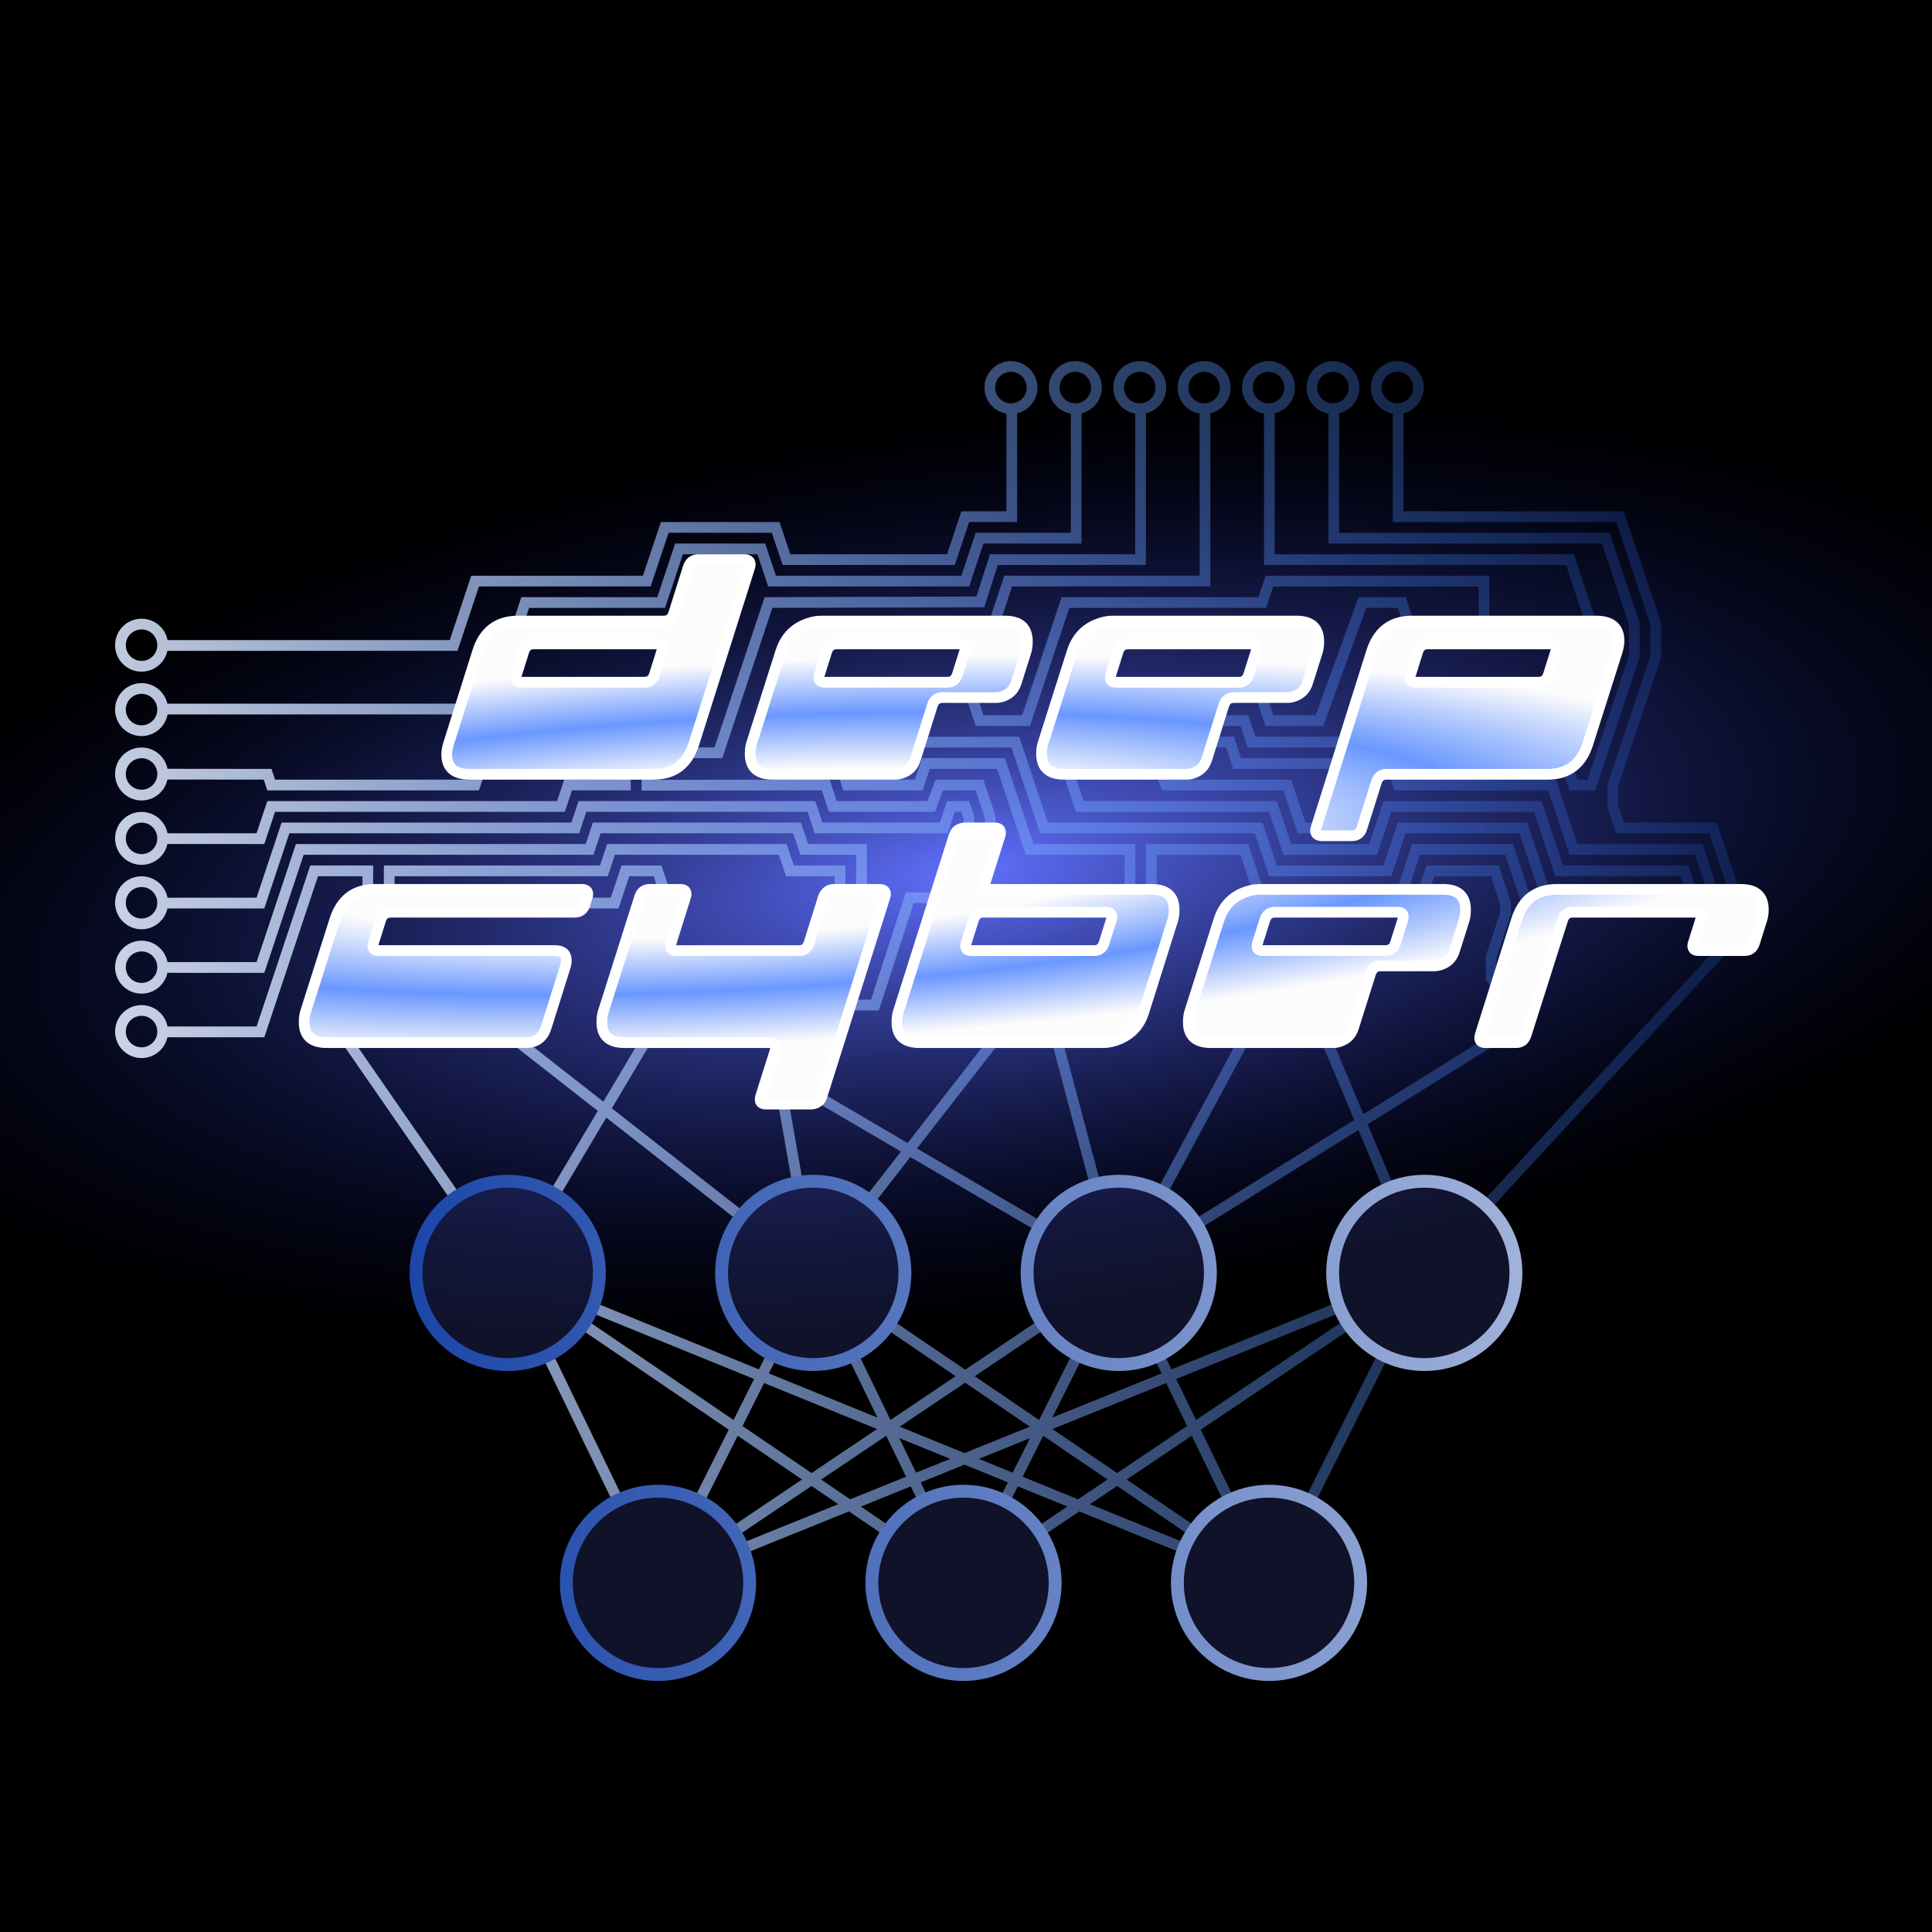 <?xml version="1.0" encoding="UTF-8" standalone="no"?>
<!-- Created with Inkscape (http://www.inkscape.org/) -->

<svg
   width="384"
   height="384"
   viewBox="0 0 360 360"
   id="svg7929"
   version="1.1"
   inkscape:version="1.3.2 (091e20e, 2023-11-25)"
   sodipodi:docname="deep-cyber-logo.svg"
   inkscape:export-filename="/home/kratenko/Projects/deepcyber/blue1024.png"
   inkscape:export-xdpi="412.02069"
   inkscape:export-ydpi="412.02069"
   xmlns:inkscape="http://www.inkscape.org/namespaces/inkscape"
   xmlns:sodipodi="http://sodipodi.sourceforge.net/DTD/sodipodi-0.dtd"
   xmlns:xlink="http://www.w3.org/1999/xlink"
   xmlns="http://www.w3.org/2000/svg"
   xmlns:svg="http://www.w3.org/2000/svg"
   xmlns:rdf="http://www.w3.org/1999/02/22-rdf-syntax-ns#"
   xmlns:cc="http://creativecommons.org/ns#"
   xmlns:dc="http://purl.org/dc/elements/1.1/">
  <defs
     id="defs7931">
    <linearGradient
       id="linearGradient1"
       inkscape:collect="always">
      <stop
         style="stop-color:#bfd4ff;stop-opacity:1;"
         offset="0"
         id="stop1" />
      <stop
         style="stop-color:#5068ff;stop-opacity:0;"
         offset="1"
         id="stop2" />
    </linearGradient>
    <linearGradient
       id="linearGradient3919">
      <stop
         style="stop-color:#fcfcfc;stop-opacity:1;"
         offset="0"
         id="stop3921" />
      <stop
         id="stop3927"
         offset="0.3"
         style="stop-color:#fcfcfc;stop-opacity:1;" />
      <stop
         id="stop3925"
         offset="0.5"
         style="stop-color:#6a97ff;stop-opacity:1;" />
      <stop
         style="stop-color:#fcfcfc;stop-opacity:1;"
         offset="0.7"
         id="stop3929" />
      <stop
         style="stop-color:#fcfcfc;stop-opacity:1"
         offset="1"
         id="stop3923" />
    </linearGradient>
    <linearGradient
       id="Shine"
       inkscape:collect="always">
      <stop
         id="stop13474"
         offset="0"
         style="stop-color:#6171ff;stop-opacity:1;" />
      <stop
         id="stop13476"
         offset="1"
         style="stop-color:#00084a;stop-opacity:0" />
    </linearGradient>
    <linearGradient
       id="linearGradient13453"
       inkscape:collect="always">
      <stop
         id="stop13455"
         offset="0"
         style="stop-color:#00309e;stop-opacity:1" />
      <stop
         id="stop13457"
         offset="1"
         style="stop-color:#fcfcfc;stop-opacity:1" />
    </linearGradient>
    <linearGradient
       inkscape:collect="always"
       id="Neuron">
      <stop
         style="stop-color:#004dff;stop-opacity:1"
         offset="0"
         id="stop13439" />
      <stop
         style="stop-color:#fcfcfc;stop-opacity:1"
         offset="1"
         id="stop13441" />
    </linearGradient>
    <linearGradient
       id="lines"
       inkscape:collect="always">
      <stop
         style="stop-color:#fcfcfc;stop-opacity:1"
         offset="0"
         id="stop13216" />
      <stop
         style="stop-color:#0058ff;stop-opacity:0"
         offset="1"
         id="stop13214" />
    </linearGradient>
    <linearGradient
       id="Text">
      <stop
         id="stop12453"
         offset="0"
         style="stop-color:#002c90;stop-opacity:1" />
      <stop
         id="stop12455"
         offset="1"
         style="stop-color:#fcfcfc;stop-opacity:1" />
    </linearGradient>
    <linearGradient
       inkscape:collect="always"
       id="linearGradient5905">
      <stop
         style="stop-color:#000000;stop-opacity:1;"
         offset="0"
         id="stop5907" />
      <stop
         style="stop-color:#000000;stop-opacity:0;"
         offset="1"
         id="stop5909" />
    </linearGradient>
    <radialGradient
       inkscape:collect="always"
       xlink:href="#linearGradient5905"
       id="radialGradient6390"
       cx="343.506"
       cy="618.979"
       fx="343.506"
       fy="618.979"
       r="75.842"
       gradientTransform="matrix(1,0,0,0.728,0,168.101)"
       gradientUnits="userSpaceOnUse" />
    <radialGradient
       inkscape:collect="always"
       xlink:href="#linearGradient5905"
       id="radialGradient6406"
       cx="343.506"
       cy="618.979"
       fx="343.506"
       fy="618.979"
       r="75.842"
       gradientTransform="matrix(1,0,0,0.728,0,168.101)"
       gradientUnits="userSpaceOnUse" />
    <radialGradient
       inkscape:collect="always"
       xlink:href="#linearGradient5905"
       id="radialGradient6422"
       cx="343.506"
       cy="618.979"
       fx="343.506"
       fy="618.979"
       r="75.842"
       gradientTransform="matrix(1,0,0,0.728,0,168.101)"
       gradientUnits="userSpaceOnUse" />
    <radialGradient
       inkscape:collect="always"
       xlink:href="#linearGradient5905"
       id="radialGradient6438"
       cx="343.506"
       cy="618.979"
       fx="343.506"
       fy="618.979"
       r="75.842"
       gradientTransform="matrix(1,0,0,0.728,0,168.101)"
       gradientUnits="userSpaceOnUse" />
    <radialGradient
       inkscape:collect="always"
       xlink:href="#linearGradient5905"
       id="radialGradient6454"
       cx="343.506"
       cy="618.979"
       fx="343.506"
       fy="618.979"
       r="75.842"
       gradientTransform="matrix(1,0,0,0.728,0,168.101)"
       gradientUnits="userSpaceOnUse" />
    <radialGradient
       inkscape:collect="always"
       xlink:href="#linearGradient5905"
       id="radialGradient6470"
       cx="343.506"
       cy="618.979"
       fx="343.506"
       fy="618.979"
       r="75.842"
       gradientTransform="matrix(1,0,0,0.728,0,168.101)"
       gradientUnits="userSpaceOnUse" />
    <radialGradient
       inkscape:collect="always"
       xlink:href="#linearGradient5905"
       id="radialGradient6486"
       cx="343.506"
       cy="618.979"
       fx="343.506"
       fy="618.979"
       r="75.842"
       gradientTransform="matrix(1,0,0,0.728,0,168.101)"
       gradientUnits="userSpaceOnUse" />
    <radialGradient
       inkscape:collect="always"
       xlink:href="#linearGradient5905"
       id="radialGradient6502"
       cx="343.506"
       cy="618.979"
       fx="343.506"
       fy="618.979"
       r="75.842"
       gradientTransform="matrix(1,0,0,0.728,0,168.101)"
       gradientUnits="userSpaceOnUse" />
    <radialGradient
       inkscape:collect="always"
       xlink:href="#linearGradient5905"
       id="radialGradient6518"
       cx="343.506"
       cy="618.979"
       fx="343.506"
       fy="618.979"
       r="75.842"
       gradientTransform="matrix(1,0,0,0.728,0,168.101)"
       gradientUnits="userSpaceOnUse" />
    <radialGradient
       inkscape:collect="always"
       xlink:href="#linearGradient5905"
       id="radialGradient6534"
       cx="343.506"
       cy="618.979"
       fx="343.506"
       fy="618.979"
       r="75.842"
       gradientTransform="matrix(1,0,0,0.728,0,168.101)"
       gradientUnits="userSpaceOnUse" />
    <radialGradient
       inkscape:collect="always"
       xlink:href="#linearGradient5905"
       id="radialGradient6550"
       cx="343.506"
       cy="618.979"
       fx="343.506"
       fy="618.979"
       r="75.842"
       gradientTransform="matrix(1,0,0,0.728,0,168.101)"
       gradientUnits="userSpaceOnUse" />
    <radialGradient
       inkscape:collect="always"
       xlink:href="#linearGradient5905"
       id="radialGradient6566"
       cx="343.506"
       cy="618.979"
       fx="343.506"
       fy="618.979"
       r="75.842"
       gradientTransform="matrix(1,0,0,0.728,0,168.101)"
       gradientUnits="userSpaceOnUse" />
    <radialGradient
       inkscape:collect="always"
       xlink:href="#linearGradient5905"
       id="radialGradient6582"
       cx="343.506"
       cy="618.979"
       fx="343.506"
       fy="618.979"
       r="75.842"
       gradientTransform="matrix(1,0,0,0.728,0,168.101)"
       gradientUnits="userSpaceOnUse" />
    <radialGradient
       inkscape:collect="always"
       xlink:href="#linearGradient5905"
       id="radialGradient6598"
       cx="343.506"
       cy="618.979"
       fx="343.506"
       fy="618.979"
       r="75.842"
       gradientTransform="matrix(1,0,0,0.728,0,168.101)"
       gradientUnits="userSpaceOnUse" />
    <radialGradient
       inkscape:collect="always"
       xlink:href="#linearGradient5905"
       id="radialGradient6614"
       cx="343.506"
       cy="618.979"
       fx="343.506"
       fy="618.979"
       r="75.842"
       gradientTransform="matrix(1,0,0,0.728,0,168.101)"
       gradientUnits="userSpaceOnUse" />
    <radialGradient
       inkscape:collect="always"
       xlink:href="#linearGradient5905"
       id="radialGradient6630"
       cx="343.506"
       cy="618.979"
       fx="343.506"
       fy="618.979"
       r="75.842"
       gradientTransform="matrix(1,0,0,0.728,0,168.101)"
       gradientUnits="userSpaceOnUse" />
    <radialGradient
       inkscape:collect="always"
       xlink:href="#linearGradient5905"
       id="radialGradient6646"
       cx="343.506"
       cy="618.979"
       fx="343.506"
       fy="618.979"
       r="75.842"
       gradientTransform="matrix(1,0,0,0.728,0,168.101)"
       gradientUnits="userSpaceOnUse" />
    <radialGradient
       inkscape:collect="always"
       xlink:href="#linearGradient5905"
       id="radialGradient6662"
       cx="343.506"
       cy="618.979"
       fx="343.506"
       fy="618.979"
       r="75.842"
       gradientTransform="matrix(1,0,0,0.728,0,168.101)"
       gradientUnits="userSpaceOnUse" />
    <radialGradient
       inkscape:collect="always"
       xlink:href="#linearGradient5905"
       id="radialGradient6678"
       cx="343.506"
       cy="618.979"
       fx="343.506"
       fy="618.979"
       r="75.842"
       gradientTransform="matrix(1,0,0,0.728,0,168.101)"
       gradientUnits="userSpaceOnUse" />
    <radialGradient
       inkscape:collect="always"
       xlink:href="#linearGradient5905"
       id="radialGradient6694"
       cx="343.506"
       cy="618.979"
       fx="343.506"
       fy="618.979"
       r="75.842"
       gradientTransform="matrix(1,0,0,0.728,0,168.101)"
       gradientUnits="userSpaceOnUse" />
    <radialGradient
       inkscape:collect="always"
       xlink:href="#linearGradient5905"
       id="radialGradient6710"
       cx="343.506"
       cy="618.979"
       fx="343.506"
       fy="618.979"
       r="75.842"
       gradientTransform="matrix(1,0,0,0.728,0,168.101)"
       gradientUnits="userSpaceOnUse" />
    <radialGradient
       inkscape:collect="always"
       xlink:href="#linearGradient5905"
       id="radialGradient6726"
       cx="343.506"
       cy="618.979"
       fx="343.506"
       fy="618.979"
       r="75.842"
       gradientTransform="matrix(1,0,0,0.728,0,168.101)"
       gradientUnits="userSpaceOnUse" />
    <radialGradient
       inkscape:collect="always"
       xlink:href="#linearGradient5905"
       id="radialGradient6742"
       cx="343.506"
       cy="618.979"
       fx="343.506"
       fy="618.979"
       r="75.842"
       gradientTransform="matrix(1,0,0,0.728,0,168.101)"
       gradientUnits="userSpaceOnUse" />
    <radialGradient
       inkscape:collect="always"
       xlink:href="#linearGradient5905"
       id="radialGradient6758"
       cx="343.506"
       cy="618.979"
       fx="343.506"
       fy="618.979"
       r="75.842"
       gradientTransform="matrix(1,0,0,0.728,0,168.101)"
       gradientUnits="userSpaceOnUse" />
    <radialGradient
       inkscape:collect="always"
       xlink:href="#linearGradient5905"
       id="radialGradient6774"
       cx="343.506"
       cy="618.979"
       fx="343.506"
       fy="618.979"
       r="75.842"
       gradientTransform="matrix(1,0,0,0.728,0,168.101)"
       gradientUnits="userSpaceOnUse" />
    <radialGradient
       inkscape:collect="always"
       xlink:href="#linearGradient5905"
       id="radialGradient6790"
       cx="343.506"
       cy="618.979"
       fx="343.506"
       fy="618.979"
       r="75.842"
       gradientTransform="matrix(1,0,0,0.728,0,168.101)"
       gradientUnits="userSpaceOnUse" />
    <radialGradient
       inkscape:collect="always"
       xlink:href="#linearGradient5905"
       id="radialGradient6806"
       cx="343.506"
       cy="618.979"
       fx="343.506"
       fy="618.979"
       r="75.842"
       gradientTransform="matrix(1,0,0,0.728,0,168.101)"
       gradientUnits="userSpaceOnUse" />
    <radialGradient
       inkscape:collect="always"
       xlink:href="#linearGradient5905"
       id="radialGradient6822"
       cx="343.506"
       cy="618.979"
       fx="343.506"
       fy="618.979"
       r="75.842"
       gradientTransform="matrix(1,0,0,0.728,0,168.101)"
       gradientUnits="userSpaceOnUse" />
    <radialGradient
       inkscape:collect="always"
       xlink:href="#linearGradient5905"
       id="radialGradient6838"
       cx="343.506"
       cy="618.979"
       fx="343.506"
       fy="618.979"
       r="75.842"
       gradientTransform="matrix(1,0,0,0.728,0,168.101)"
       gradientUnits="userSpaceOnUse" />
    <radialGradient
       inkscape:collect="always"
       xlink:href="#linearGradient5905"
       id="radialGradient6854"
       cx="343.506"
       cy="618.979"
       fx="343.506"
       fy="618.979"
       r="75.842"
       gradientTransform="matrix(1,0,0,0.728,0,168.101)"
       gradientUnits="userSpaceOnUse" />
    <radialGradient
       inkscape:collect="always"
       xlink:href="#linearGradient5905"
       id="radialGradient6870"
       cx="343.506"
       cy="618.979"
       fx="343.506"
       fy="618.979"
       r="75.842"
       gradientTransform="matrix(1,0,0,0.728,0,168.101)"
       gradientUnits="userSpaceOnUse" />
    <radialGradient
       inkscape:collect="always"
       xlink:href="#linearGradient5905"
       id="radialGradient6886"
       cx="343.506"
       cy="618.979"
       fx="343.506"
       fy="618.979"
       r="75.842"
       gradientTransform="matrix(1,0,0,0.728,0,168.101)"
       gradientUnits="userSpaceOnUse" />
    <radialGradient
       inkscape:collect="always"
       xlink:href="#linearGradient5905"
       id="radialGradient6902"
       cx="343.506"
       cy="618.979"
       fx="343.506"
       fy="618.979"
       r="75.842"
       gradientTransform="matrix(1,0,0,0.728,0,168.101)"
       gradientUnits="userSpaceOnUse" />
    <radialGradient
       inkscape:collect="always"
       xlink:href="#linearGradient5905"
       id="radialGradient6918"
       cx="343.506"
       cy="618.979"
       fx="343.506"
       fy="618.979"
       r="75.842"
       gradientTransform="matrix(1,0,0,0.728,0,168.101)"
       gradientUnits="userSpaceOnUse" />
    <radialGradient
       inkscape:collect="always"
       xlink:href="#linearGradient5905"
       id="radialGradient6934"
       cx="343.506"
       cy="618.979"
       fx="343.506"
       fy="618.979"
       r="75.842"
       gradientTransform="matrix(1,0,0,0.728,0,168.101)"
       gradientUnits="userSpaceOnUse" />
    <radialGradient
       inkscape:collect="always"
       xlink:href="#linearGradient5905"
       id="radialGradient6950"
       cx="343.506"
       cy="618.979"
       fx="343.506"
       fy="618.979"
       r="75.842"
       gradientTransform="matrix(1,0,0,0.728,0,168.101)"
       gradientUnits="userSpaceOnUse" />
    <radialGradient
       inkscape:collect="always"
       xlink:href="#linearGradient5905"
       id="radialGradient6966"
       cx="343.506"
       cy="618.979"
       fx="343.506"
       fy="618.979"
       r="75.842"
       gradientTransform="matrix(1,0,0,0.728,0,168.101)"
       gradientUnits="userSpaceOnUse" />
    <radialGradient
       inkscape:collect="always"
       xlink:href="#linearGradient5905"
       id="radialGradient6982"
       cx="343.506"
       cy="618.979"
       fx="343.506"
       fy="618.979"
       r="75.842"
       gradientTransform="matrix(1,0,0,0.728,0,168.101)"
       gradientUnits="userSpaceOnUse" />
    <radialGradient
       inkscape:collect="always"
       xlink:href="#linearGradient5905"
       id="radialGradient6998"
       cx="343.506"
       cy="618.979"
       fx="343.506"
       fy="618.979"
       r="75.842"
       gradientTransform="matrix(1,0,0,0.728,0,168.101)"
       gradientUnits="userSpaceOnUse" />
    <radialGradient
       inkscape:collect="always"
       xlink:href="#linearGradient5905"
       id="radialGradient7014"
       cx="343.506"
       cy="618.979"
       fx="343.506"
       fy="618.979"
       r="75.842"
       gradientTransform="matrix(1,0,0,0.728,0,168.101)"
       gradientUnits="userSpaceOnUse" />
    <radialGradient
       inkscape:collect="always"
       xlink:href="#linearGradient5905"
       id="radialGradient7030"
       cx="343.506"
       cy="618.979"
       fx="343.506"
       fy="618.979"
       r="75.842"
       gradientTransform="matrix(1,0,0,0.728,0,168.101)"
       gradientUnits="userSpaceOnUse" />
    <radialGradient
       inkscape:collect="always"
       xlink:href="#linearGradient5905"
       id="radialGradient7046"
       cx="343.506"
       cy="618.979"
       fx="343.506"
       fy="618.979"
       r="75.842"
       gradientTransform="matrix(1,0,0,0.728,0,168.101)"
       gradientUnits="userSpaceOnUse" />
    <radialGradient
       inkscape:collect="always"
       xlink:href="#linearGradient5905"
       id="radialGradient7062"
       cx="343.506"
       cy="618.979"
       fx="343.506"
       fy="618.979"
       r="75.842"
       gradientTransform="matrix(1,0,0,0.728,0,168.101)"
       gradientUnits="userSpaceOnUse" />
    <radialGradient
       inkscape:collect="always"
       xlink:href="#linearGradient5905"
       id="radialGradient7078"
       cx="343.506"
       cy="618.979"
       fx="343.506"
       fy="618.979"
       r="75.842"
       gradientTransform="matrix(1,0,0,0.728,0,168.101)"
       gradientUnits="userSpaceOnUse" />
    <radialGradient
       inkscape:collect="always"
       xlink:href="#linearGradient5905"
       id="radialGradient7094"
       cx="343.506"
       cy="618.979"
       fx="343.506"
       fy="618.979"
       r="75.842"
       gradientTransform="matrix(1,0,0,0.728,0,168.101)"
       gradientUnits="userSpaceOnUse" />
    <radialGradient
       inkscape:collect="always"
       xlink:href="#linearGradient5905"
       id="radialGradient7110"
       cx="343.506"
       cy="618.979"
       fx="343.506"
       fy="618.979"
       r="75.842"
       gradientTransform="matrix(1,0,0,0.728,0,168.101)"
       gradientUnits="userSpaceOnUse" />
    <radialGradient
       inkscape:collect="always"
       xlink:href="#linearGradient5905"
       id="radialGradient7126"
       cx="343.506"
       cy="618.979"
       fx="343.506"
       fy="618.979"
       r="75.842"
       gradientTransform="matrix(1,0,0,0.728,0,168.101)"
       gradientUnits="userSpaceOnUse" />
    <radialGradient
       inkscape:collect="always"
       xlink:href="#linearGradient5905"
       id="radialGradient7142"
       cx="343.506"
       cy="618.979"
       fx="343.506"
       fy="618.979"
       r="75.842"
       gradientTransform="matrix(1,0,0,0.728,0,168.101)"
       gradientUnits="userSpaceOnUse" />
    <radialGradient
       inkscape:collect="always"
       xlink:href="#linearGradient5905"
       id="radialGradient7158"
       cx="343.506"
       cy="618.979"
       fx="343.506"
       fy="618.979"
       r="75.842"
       gradientTransform="matrix(1,0,0,0.728,0,168.101)"
       gradientUnits="userSpaceOnUse" />
    <radialGradient
       inkscape:collect="always"
       xlink:href="#linearGradient5905"
       id="radialGradient7174"
       cx="343.506"
       cy="618.979"
       fx="343.506"
       fy="618.979"
       r="75.842"
       gradientTransform="matrix(1,0,0,0.728,0,168.101)"
       gradientUnits="userSpaceOnUse" />
    <radialGradient
       inkscape:collect="always"
       xlink:href="#linearGradient5905"
       id="radialGradient7190"
       cx="343.506"
       cy="618.979"
       fx="343.506"
       fy="618.979"
       r="75.842"
       gradientTransform="matrix(1,0,0,0.728,0,168.101)"
       gradientUnits="userSpaceOnUse" />
    <radialGradient
       inkscape:collect="always"
       xlink:href="#linearGradient5905"
       id="radialGradient7206"
       cx="343.506"
       cy="618.979"
       fx="343.506"
       fy="618.979"
       r="75.842"
       gradientTransform="matrix(1,0,0,0.728,0,168.101)"
       gradientUnits="userSpaceOnUse" />
    <radialGradient
       inkscape:collect="always"
       xlink:href="#linearGradient5905"
       id="radialGradient7222"
       cx="343.506"
       cy="618.979"
       fx="343.506"
       fy="618.979"
       r="75.842"
       gradientTransform="matrix(1,0,0,0.728,0,168.101)"
       gradientUnits="userSpaceOnUse" />
    <radialGradient
       inkscape:collect="always"
       xlink:href="#linearGradient5905"
       id="radialGradient7238"
       cx="343.506"
       cy="618.979"
       fx="343.506"
       fy="618.979"
       r="75.842"
       gradientTransform="matrix(1,0,0,0.728,0,168.101)"
       gradientUnits="userSpaceOnUse" />
    <radialGradient
       inkscape:collect="always"
       xlink:href="#linearGradient5905"
       id="radialGradient7254"
       cx="343.506"
       cy="618.979"
       fx="343.506"
       fy="618.979"
       r="75.842"
       gradientTransform="matrix(1,0,0,0.728,0,168.101)"
       gradientUnits="userSpaceOnUse" />
    <radialGradient
       inkscape:collect="always"
       xlink:href="#linearGradient5905"
       id="radialGradient7270"
       cx="343.506"
       cy="618.979"
       fx="343.506"
       fy="618.979"
       r="75.842"
       gradientTransform="matrix(1,0,0,0.728,0,168.101)"
       gradientUnits="userSpaceOnUse" />
    <radialGradient
       inkscape:collect="always"
       xlink:href="#linearGradient5905"
       id="radialGradient7286"
       cx="343.506"
       cy="618.979"
       fx="343.506"
       fy="618.979"
       r="75.842"
       gradientTransform="matrix(1,0,0,0.728,0,168.101)"
       gradientUnits="userSpaceOnUse" />
    <radialGradient
       inkscape:collect="always"
       xlink:href="#linearGradient5905"
       id="radialGradient7302"
       cx="343.506"
       cy="618.979"
       fx="343.506"
       fy="618.979"
       r="75.842"
       gradientTransform="matrix(1,0,0,0.728,0,168.101)"
       gradientUnits="userSpaceOnUse" />
    <radialGradient
       inkscape:collect="always"
       xlink:href="#linearGradient5905"
       id="radialGradient7318"
       cx="343.506"
       cy="618.979"
       fx="343.506"
       fy="618.979"
       r="75.842"
       gradientTransform="matrix(1,0,0,0.728,0,168.101)"
       gradientUnits="userSpaceOnUse" />
    <radialGradient
       inkscape:collect="always"
       xlink:href="#linearGradient5905"
       id="radialGradient7334"
       cx="343.506"
       cy="618.979"
       fx="343.506"
       fy="618.979"
       r="75.842"
       gradientTransform="matrix(1,0,0,0.728,0,168.101)"
       gradientUnits="userSpaceOnUse" />
    <radialGradient
       inkscape:collect="always"
       xlink:href="#linearGradient5905"
       id="radialGradient7350"
       cx="343.506"
       cy="618.979"
       fx="343.506"
       fy="618.979"
       r="75.842"
       gradientTransform="matrix(1,0,0,0.728,0,168.101)"
       gradientUnits="userSpaceOnUse" />
    <radialGradient
       inkscape:collect="always"
       xlink:href="#linearGradient5905"
       id="radialGradient7366"
       cx="343.506"
       cy="618.979"
       fx="343.506"
       fy="618.979"
       r="75.842"
       gradientTransform="matrix(1,0,0,0.728,0,168.101)"
       gradientUnits="userSpaceOnUse" />
    <radialGradient
       inkscape:collect="always"
       xlink:href="#linearGradient5905"
       id="radialGradient7382"
       cx="343.506"
       cy="618.979"
       fx="343.506"
       fy="618.979"
       r="75.842"
       gradientTransform="matrix(1,0,0,0.728,0,168.101)"
       gradientUnits="userSpaceOnUse" />
    <radialGradient
       inkscape:collect="always"
       xlink:href="#linearGradient5905"
       id="radialGradient7398"
       cx="343.506"
       cy="618.979"
       fx="343.506"
       fy="618.979"
       r="75.842"
       gradientTransform="matrix(1,0,0,0.728,0,168.101)"
       gradientUnits="userSpaceOnUse" />
    <radialGradient
       inkscape:collect="always"
       xlink:href="#linearGradient5905"
       id="radialGradient7414"
       cx="343.506"
       cy="618.979"
       fx="343.506"
       fy="618.979"
       r="75.842"
       gradientTransform="matrix(1,0,0,0.728,0,168.101)"
       gradientUnits="userSpaceOnUse" />
    <radialGradient
       inkscape:collect="always"
       xlink:href="#linearGradient5905"
       id="radialGradient7430"
       cx="343.506"
       cy="618.979"
       fx="343.506"
       fy="618.979"
       r="75.842"
       gradientTransform="matrix(1,0,0,0.728,0,168.101)"
       gradientUnits="userSpaceOnUse" />
    <radialGradient
       inkscape:collect="always"
       xlink:href="#linearGradient5905"
       id="radialGradient7446"
       cx="343.506"
       cy="618.979"
       fx="343.506"
       fy="618.979"
       r="75.842"
       gradientTransform="matrix(1,0,0,0.728,0,168.101)"
       gradientUnits="userSpaceOnUse" />
    <radialGradient
       inkscape:collect="always"
       xlink:href="#linearGradient5905"
       id="radialGradient7462"
       cx="343.506"
       cy="618.979"
       fx="343.506"
       fy="618.979"
       r="75.842"
       gradientTransform="matrix(1,0,0,0.728,0,168.101)"
       gradientUnits="userSpaceOnUse" />
    <radialGradient
       inkscape:collect="always"
       xlink:href="#linearGradient5905"
       id="radialGradient7478"
       cx="343.506"
       cy="618.979"
       fx="343.506"
       fy="618.979"
       r="75.842"
       gradientTransform="matrix(1,0,0,0.728,0,168.101)"
       gradientUnits="userSpaceOnUse" />
    <radialGradient
       inkscape:collect="always"
       xlink:href="#linearGradient5905"
       id="radialGradient12858"
       gradientUnits="userSpaceOnUse"
       gradientTransform="matrix(1,0,0,0.728,-343.061,-31.609)"
       cx="343.506"
       cy="618.979"
       fx="343.506"
       fy="618.979"
       r="75.842" />
    <linearGradient
       inkscape:collect="always"
       xlink:href="#Neuron"
       id="linearGradient13210"
       x1="285.282"
       y1="607.59"
       x2="515.336"
       y2="595.983"
       gradientUnits="userSpaceOnUse" />
    <linearGradient
       inkscape:collect="always"
       xlink:href="#lines"
       id="linearGradient13327"
       x1="90.152"
       y1="278.026"
       x2="299.415"
       y2="249.489"
       gradientUnits="userSpaceOnUse" />
    <radialGradient
       inkscape:collect="always"
       xlink:href="#linearGradient3919"
       id="radialGradient13435"
       cx="328.673"
       cy="611.314"
       fx="328.673"
       fy="611.314"
       r="67.973"
       gradientTransform="matrix(2.051,-0.105,0.019,0.373,-359.97,416.116)"
       gradientUnits="userSpaceOnUse"
       spreadMethod="repeat" />
    <linearGradient
       inkscape:collect="always"
       xlink:href="#linearGradient13453"
       id="linearGradient13451"
       x1="121.84"
       y1="334.462"
       x2="317.298"
       y2="319.105"
       gradientUnits="userSpaceOnUse" />
    <radialGradient
       inkscape:collect="always"
       xlink:href="#Shine"
       id="radialGradient13470"
       cx="184.858"
       cy="284.394"
       fx="184.858"
       fy="284.394"
       r="54.293"
       gradientUnits="userSpaceOnUse"
       gradientTransform="matrix(2.05,-0.261,0.099,0.774,-213.291,106.297)" />
    <linearGradient
       inkscape:collect="always"
       xlink:href="#lines"
       id="linearGradient13488"
       gradientUnits="userSpaceOnUse"
       x1="90.152"
       y1="278.026"
       x2="299.415"
       y2="249.489" />
    <linearGradient
       inkscape:collect="always"
       xlink:href="#lines"
       id="linearGradient13490"
       gradientUnits="userSpaceOnUse"
       x1="90.152"
       y1="278.026"
       x2="299.415"
       y2="249.489" />
    <linearGradient
       inkscape:collect="always"
       xlink:href="#linearGradient13453"
       id="linearGradient13492"
       gradientUnits="userSpaceOnUse"
       x1="121.84"
       y1="334.462"
       x2="317.298"
       y2="319.105" />
    <linearGradient
       inkscape:collect="always"
       xlink:href="#linearGradient13453"
       id="linearGradient13494"
       gradientUnits="userSpaceOnUse"
       x1="121.84"
       y1="334.462"
       x2="317.298"
       y2="319.105" />
    <linearGradient
       inkscape:collect="always"
       xlink:href="#linearGradient13453"
       id="linearGradient13496"
       gradientUnits="userSpaceOnUse"
       x1="121.84"
       y1="334.462"
       x2="317.298"
       y2="319.105" />
    <linearGradient
       inkscape:collect="always"
       xlink:href="#linearGradient13453"
       id="linearGradient13498"
       gradientUnits="userSpaceOnUse"
       x1="121.84"
       y1="334.462"
       x2="317.298"
       y2="319.105" />
    <linearGradient
       inkscape:collect="always"
       xlink:href="#linearGradient13453"
       id="linearGradient13500"
       gradientUnits="userSpaceOnUse"
       x1="121.84"
       y1="334.462"
       x2="317.298"
       y2="319.105" />
    <linearGradient
       inkscape:collect="always"
       xlink:href="#linearGradient13453"
       id="linearGradient13502"
       gradientUnits="userSpaceOnUse"
       x1="121.84"
       y1="334.462"
       x2="317.298"
       y2="319.105" />
    <linearGradient
       inkscape:collect="always"
       xlink:href="#linearGradient13453"
       id="linearGradient13504"
       gradientUnits="userSpaceOnUse"
       x1="121.84"
       y1="334.462"
       x2="317.298"
       y2="319.105" />
    <linearGradient
       inkscape:collect="always"
       xlink:href="#lines"
       id="linearGradient5577"
       gradientUnits="userSpaceOnUse"
       x1="90.152"
       y1="278.026"
       x2="299.415"
       y2="249.489" />
    <linearGradient
       inkscape:collect="always"
       xlink:href="#lines"
       id="linearGradient5579"
       gradientUnits="userSpaceOnUse"
       x1="90.152"
       y1="278.026"
       x2="299.415"
       y2="249.489" />
    <radialGradient
       inkscape:collect="always"
       xlink:href="#linearGradient3919"
       id="radialGradient5615"
       gradientUnits="userSpaceOnUse"
       gradientTransform="matrix(2.051,-0.105,0.019,0.373,-359.97,416.116)"
       spreadMethod="repeat"
       cx="328.673"
       cy="611.314"
       fx="328.673"
       fy="611.314"
       r="67.973" />
    <radialGradient
       inkscape:collect="always"
       xlink:href="#linearGradient3919"
       id="radialGradient5617"
       gradientUnits="userSpaceOnUse"
       gradientTransform="matrix(2.051,-0.105,0.019,0.373,-359.97,416.116)"
       spreadMethod="repeat"
       cx="328.673"
       cy="611.314"
       fx="328.673"
       fy="611.314"
       r="67.973" />
    <radialGradient
       inkscape:collect="always"
       xlink:href="#linearGradient3919"
       id="radialGradient5619"
       gradientUnits="userSpaceOnUse"
       gradientTransform="matrix(2.051,-0.105,0.019,0.373,-359.97,416.116)"
       spreadMethod="repeat"
       cx="328.673"
       cy="611.314"
       fx="328.673"
       fy="611.314"
       r="67.973" />
    <radialGradient
       inkscape:collect="always"
       xlink:href="#linearGradient3919"
       id="radialGradient5621"
       gradientUnits="userSpaceOnUse"
       gradientTransform="matrix(2.051,-0.105,0.019,0.373,-359.97,416.116)"
       spreadMethod="repeat"
       cx="328.673"
       cy="611.314"
       fx="328.673"
       fy="611.314"
       r="67.973" />
    <radialGradient
       inkscape:collect="always"
       xlink:href="#linearGradient3919"
       id="radialGradient5623"
       gradientUnits="userSpaceOnUse"
       gradientTransform="matrix(2.051,-0.105,0.019,0.373,-359.97,416.116)"
       spreadMethod="repeat"
       cx="328.673"
       cy="611.314"
       fx="328.673"
       fy="611.314"
       r="67.973" />
    <radialGradient
       inkscape:collect="always"
       xlink:href="#linearGradient3919"
       id="radialGradient5625"
       gradientUnits="userSpaceOnUse"
       gradientTransform="matrix(2.051,-0.105,0.019,0.373,-359.97,416.116)"
       spreadMethod="repeat"
       cx="328.673"
       cy="611.314"
       fx="328.673"
       fy="611.314"
       r="67.973" />
    <radialGradient
       inkscape:collect="always"
       xlink:href="#linearGradient3919"
       id="radialGradient5627"
       gradientUnits="userSpaceOnUse"
       gradientTransform="matrix(2.051,-0.105,0.019,0.373,-359.97,416.116)"
       spreadMethod="repeat"
       cx="328.673"
       cy="611.314"
       fx="328.673"
       fy="611.314"
       r="67.973" />
    <radialGradient
       inkscape:collect="always"
       xlink:href="#linearGradient3919"
       id="radialGradient5629"
       gradientUnits="userSpaceOnUse"
       gradientTransform="matrix(2.051,-0.105,0.019,0.373,-359.97,416.116)"
       spreadMethod="repeat"
       cx="328.673"
       cy="611.314"
       fx="328.673"
       fy="611.314"
       r="67.973" />
    <radialGradient
       inkscape:collect="always"
       xlink:href="#linearGradient3919"
       id="radialGradient5631"
       gradientUnits="userSpaceOnUse"
       gradientTransform="matrix(2.051,-0.105,0.019,0.373,-359.97,416.116)"
       spreadMethod="repeat"
       cx="328.673"
       cy="611.314"
       fx="328.673"
       fy="611.314"
       r="67.973" />
    <radialGradient
       inkscape:collect="always"
       xlink:href="#linearGradient3919"
       id="radialGradient13435-0-3"
       cx="328.673"
       cy="611.314"
       fx="328.673"
       fy="611.314"
       r="67.973"
       gradientTransform="matrix(2.051,-0.105,0.019,0.373,-359.97,416.116)"
       gradientUnits="userSpaceOnUse"
       spreadMethod="repeat" />
    <radialGradient
       inkscape:collect="always"
       xlink:href="#linearGradient3919"
       id="radialGradient5615-6-0"
       gradientUnits="userSpaceOnUse"
       gradientTransform="matrix(1.975,-0.1,0.018,0.354,-334.428,425.204)"
       spreadMethod="repeat"
       cx="328.673"
       cy="611.314"
       fx="328.673"
       fy="611.314"
       r="67.973" />
    <radialGradient
       inkscape:collect="always"
       xlink:href="#linearGradient3919"
       id="radialGradient5617-4-1"
       gradientUnits="userSpaceOnUse"
       gradientTransform="matrix(1.998,-0.1,0.019,0.354,-342.032,425.204)"
       spreadMethod="repeat"
       cx="328.673"
       cy="611.314"
       fx="328.673"
       fy="611.314"
       r="67.973" />
    <radialGradient
       inkscape:collect="always"
       xlink:href="#linearGradient3919"
       id="radialGradient5619-7-0"
       gradientUnits="userSpaceOnUse"
       gradientTransform="matrix(2.016,-0.1,0.019,0.354,-347.721,425.204)"
       spreadMethod="repeat"
       cx="328.673"
       cy="611.314"
       fx="328.673"
       fy="611.314"
       r="67.973" />
    <radialGradient
       inkscape:collect="always"
       xlink:href="#linearGradient3919"
       id="radialGradient5621-3-6"
       gradientUnits="userSpaceOnUse"
       gradientTransform="matrix(1.991,-0.1,0.019,0.354,-338.4,425.204)"
       spreadMethod="repeat"
       cx="328.673"
       cy="611.314"
       fx="328.673"
       fy="611.314"
       r="67.973" />
    <radialGradient
       inkscape:collect="always"
       xlink:href="#linearGradient3919"
       id="radialGradient5623-9-48"
       gradientUnits="userSpaceOnUse"
       gradientTransform="matrix(1.982,-0.101,0.018,0.357,-337.935,424.646)"
       spreadMethod="repeat"
       cx="328.673"
       cy="611.314"
       fx="328.673"
       fy="611.314"
       r="67.973" />
    <radialGradient
       inkscape:collect="always"
       xlink:href="#linearGradient3919"
       id="radialGradient5625-7-0"
       gradientUnits="userSpaceOnUse"
       gradientTransform="matrix(2.018,-0.101,0.019,0.357,-348.935,424.646)"
       spreadMethod="repeat"
       cx="328.673"
       cy="611.314"
       fx="328.673"
       fy="611.314"
       r="67.973" />
    <radialGradient
       inkscape:collect="always"
       xlink:href="#linearGradient3919"
       id="radialGradient5627-8-23"
       gradientUnits="userSpaceOnUse"
       gradientTransform="matrix(2.019,-0.101,0.019,0.357,-348.867,424.646)"
       spreadMethod="repeat"
       cx="328.673"
       cy="611.314"
       fx="328.673"
       fy="611.314"
       r="67.973" />
    <radialGradient
       inkscape:collect="always"
       xlink:href="#linearGradient3919"
       id="radialGradient5629-9-7"
       gradientUnits="userSpaceOnUse"
       gradientTransform="matrix(1.984,-0.101,0.018,0.357,-335.708,424.646)"
       spreadMethod="repeat"
       cx="328.673"
       cy="611.314"
       fx="328.673"
       fy="611.314"
       r="67.973" />
    <radialGradient
       inkscape:collect="always"
       xlink:href="#linearGradient3919"
       id="radialGradient5631-1-2"
       gradientUnits="userSpaceOnUse"
       gradientTransform="matrix(1.968,-0.101,0.018,0.357,-328.841,424.646)"
       spreadMethod="repeat"
       cx="328.673"
       cy="611.314"
       fx="328.673"
       fy="611.314"
       r="67.973" />
    <linearGradient
       inkscape:collect="always"
       xlink:href="#linearGradient13453"
       id="linearGradient7082"
       gradientUnits="userSpaceOnUse"
       x1="121.84"
       y1="334.462"
       x2="317.298"
       y2="319.105" />
    <linearGradient
       inkscape:collect="always"
       xlink:href="#linearGradient13453"
       id="linearGradient7084"
       gradientUnits="userSpaceOnUse"
       x1="121.84"
       y1="334.462"
       x2="317.298"
       y2="319.105" />
    <linearGradient
       inkscape:collect="always"
       xlink:href="#linearGradient13453"
       id="linearGradient7086"
       gradientUnits="userSpaceOnUse"
       x1="121.84"
       y1="334.462"
       x2="317.298"
       y2="319.105" />
    <linearGradient
       inkscape:collect="always"
       xlink:href="#linearGradient13453"
       id="linearGradient7088"
       gradientUnits="userSpaceOnUse"
       x1="121.84"
       y1="334.462"
       x2="317.298"
       y2="319.105" />
    <linearGradient
       inkscape:collect="always"
       xlink:href="#linearGradient13453"
       id="linearGradient7090"
       gradientUnits="userSpaceOnUse"
       x1="121.84"
       y1="334.462"
       x2="317.298"
       y2="319.105" />
    <linearGradient
       inkscape:collect="always"
       xlink:href="#linearGradient13453"
       id="linearGradient7092"
       gradientUnits="userSpaceOnUse"
       x1="121.84"
       y1="334.462"
       x2="317.298"
       y2="319.105" />
    <linearGradient
       inkscape:collect="always"
       xlink:href="#linearGradient13453"
       id="linearGradient7094"
       gradientUnits="userSpaceOnUse"
       x1="121.84"
       y1="334.462"
       x2="317.298"
       y2="319.105" />
    <linearGradient
       inkscape:collect="always"
       xlink:href="#linearGradient13453"
       id="linearGradient7096"
       gradientUnits="userSpaceOnUse"
       x1="121.84"
       y1="334.462"
       x2="317.298"
       y2="319.105" />
    <radialGradient
       inkscape:collect="always"
       xlink:href="#linearGradient1"
       id="radialGradient2"
       cx="49.944"
       cy="103.423"
       fx="49.944"
       fy="103.423"
       r="2.58"
       gradientUnits="userSpaceOnUse"
       gradientTransform="matrix(1.817,0,0,1.817,-40.878,-67.74)" />
  </defs>
  <sodipodi:namedview
     id="base"
     pagecolor="#808080"
     bordercolor="#666666"
     borderopacity="1.0"
     inkscape:pageopacity="0"
     inkscape:pageshadow="2"
     inkscape:zoom="1.8572921"
     inkscape:cx="155.06446"
     inkscape:cy="226.13568"
     inkscape:document-units="px"
     inkscape:current-layer="g13346"
     showgrid="false"
     inkscape:window-width="1870"
     inkscape:window-height="1131"
     inkscape:window-x="0"
     inkscape:window-y="0"
     inkscape:window-maximized="1"
     fit-margin-top="0"
     fit-margin-left="0"
     fit-margin-right="0"
     fit-margin-bottom="0"
     inkscape:snap-bbox="true"
     inkscape:snap-center="true"
     units="mm"
     inkscape:showpageshadow="2"
     inkscape:pagecheckerboard="0"
     inkscape:deskcolor="#d1d1d1" />
  <g
     inkscape:groupmode="layer"
     id="layer2"
     inkscape:label="backBlack"
     style="display:inline"
     transform="translate(-125.494,-4.012)"
     sodipodi:insensitive="true">
    <rect
       style="fill:#000000;fill-opacity:1;fill-rule:nonzero;stroke:none"
       id="rect13510"
       width="360"
       height="360"
       x="125.494"
       y="4.012" />
  </g>
  <g
     transform="translate(-125.494,-4.012)"
     style="display:none"
     inkscape:label="backBlackCirc"
     id="g5633"
     inkscape:groupmode="layer"
     sodipodi:insensitive="true">
    <circle
       style="fill:#000000;stroke:none"
       id="path5637"
       cx="305.494"
       cy="184.012"
       r="180" />
  </g>
  <g
     inkscape:groupmode="layer"
     id="layer5"
     inkscape:label="shine"
     transform="translate(-125.494,-4.012)"
     style="display:inline"
     sodipodi:insensitive="true">
    <circle
       style="fill:url(#radialGradient13470);fill-opacity:1;fill-rule:nonzero;stroke:none"
       id="path13462"
       cx="193.697"
       cy="278.08"
       r="111.839"
       transform="matrix(2,0,0,2,-81.858,-389.919)" />
  </g>
  <g
     inkscape:label="gridColGrad"
     inkscape:groupmode="layer"
     id="layer1"
     style="display:inline"
     transform="translate(-125.494,-4.012)">
    <g
       id="g13229"
       style="stroke:url(#linearGradient5579)"
       transform="matrix(2,0,0,2,-81.858,-389.919)">
      <g
         id="g13346"
         style="stroke:url(#linearGradient5577)">
        <path
           id="path4491"
           style="fill:url(#radialGradient12858);fill-opacity:1;fill-rule:evenodd;stroke:url(#linearGradient13488);stroke-width:1px;stroke-linecap:butt;stroke-linejoin:miter;stroke-opacity:1"
           d="m 172.961,341.208 55.429,-22.421 m -27.814,20.851 28.655,-19.276 m 3.312,2.842 -6.842,13.66 m -66.915,-18.128 55.225,22.485 m -55.975,-20.864 28.317,19.257 m -31.656,-16.387 6.56,13.533 m 14.337,-13.517 -6.823,13.621 m 14.415,-13.586 6.533,13.475 m -3.222,-16.399 28.307,19.25 m -3.169,-16.361 6.524,13.457 m -14.08,-13.496 -6.81,13.597 m 3.57,-16.488 -28.742,19.335 m 6.52,-41.249 21.892,12.823 m -54.411,-2.718 -11.009,-15.901 m 109.373,0.194 -29.22,18.195 m -50.768,-18.124 -9.133,15.358 m 21.106,-9.784 1.53,8.732 m -28.399,-15.01 23.167,18.145 m 24.195,-17.207 -12.248,15.72 m 17.248,-15.72 3.74,14.068 m 14.301,-14.068 -7.974,14.833 m 14.933,-14.833 6.13,14.59 m 32.03,-23.273 -22.919,24.844 m -60.24,-18.661 h 3.25 l 3.25,-10 h 3.5 m 37,-12.5 h -10 l -0.667,-2 h -3.333 m 1,-2 h 3.667 l 0.666,2 h 9.667 m 5.333,-10 -1,-3 h -3.667 l -4,11 h -4.666 l -1,-3 m -23,-26 v 10 h -4.334 l -1.333,4 h -15.322 l -1.01,-3 -10.335,-1e-5 -1.671,5.004 h -15.996 l -1.999,5.996 -27,-1.3e-4 m 85,-22 V 247.103 l -9,1.5e-4 -1.334,4 -18,2.5e-4 -1,-2.997 -7.666,-0.003 -1.667,4.999 -12.666,0.001 -1,3 m -32.777,0.972 c 0,1.086 -0.88,1.967 -1.966,1.967 -1.086,0 -1.967,-0.88 -1.967,-1.967 0,-1.086 0.88,-1.967 1.967,-1.967 1.086,0 1.966,0.88 1.966,1.966 z m 48.11,10.027 h 3.667 l 4.666,-14 19.739,-0.062 1.261,-3.938 13.667,-0.004 v -13.996 m -13.667,19.985 0.667,-1.979 0.666,-2.006 18.334,-0.006 v -15.995 m 6,0.001 v 14 h 28 l 2,6 m 13.667,26 -2.334,-7 h -8.666 l -0.667,-2 v -2 l 4,-12 v -3 l -3.333,-10 -20.668,4e-4 -0.005,-9.998 m 1.896,-2.03 c 0,1.086 -0.88,1.967 -1.967,1.967 -1.086,0 -1.967,-0.88 -1.967,-1.967 0,-1.086 0.88,-1.967 1.967,-1.967 1.086,0 1.967,0.88 1.967,1.967 z m -6,0 c 0,1.086 -0.88,1.967 -1.967,1.967 -1.086,0 -1.967,-0.88 -1.967,-1.967 0,-1.086 0.88,-1.967 1.967,-1.967 1.086,0 1.967,0.88 1.967,1.967 z m -6,0 c 0,1.086 -0.88,1.967 -1.967,1.967 -1.086,0 -1.967,-0.88 -1.967,-1.967 0,-1.086 0.88,-1.967 1.967,-1.967 1.086,0 1.967,0.88 1.967,1.967 z m -6,0 c 0,1.086 -0.88,1.967 -1.967,1.967 -1.086,0 -1.967,-0.88 -1.967,-1.967 0,-1.086 0.88,-1.967 1.967,-1.967 1.086,0 1.967,0.88 1.967,1.967 z m -6,0 c 0,1.086 -0.88,1.967 -1.967,1.967 -1.086,0 -1.967,-0.88 -1.967,-1.967 0,-1.086 0.88,-1.967 1.967,-1.967 1.086,0 1.967,0.88 1.967,1.967 z m -6,0 c 0,1.086 -0.88,1.967 -1.967,1.967 -1.086,0 -1.967,-0.88 -1.967,-1.967 0,-1.086 0.88,-1.967 1.967,-1.967 1.086,0 1.967,0.88 1.967,1.967 z m -6,0 c 0,1.086 -0.88,1.967 -1.967,1.967 -1.086,0 -1.967,-0.88 -1.967,-1.967 0,-1.086 0.88,-1.967 1.967,-1.967 1.086,0 1.967,0.88 1.967,1.967 z m -80.89,60.027 h 9 l 5,-15 h 5 v 4 m -19.11,10.973 c 0,1.086 -0.88,1.967 -1.967,1.967 -1.086,0 -1.967,-0.88 -1.967,-1.967 0,-1.086 0.88,-1.967 1.967,-1.967 1.086,0 1.967,0.88 1.967,1.967 z m 75.11,-31.973 1,3 h 4.333 l 3.667,-10.998 18.333,-0.002 0.671,-1.994 19.996,-3.5e-4 0.003,4.995 m 7.664,12 0.666,2 h 1.667 l 4,-12 v -3 l -2.667,-8 -25.333,0.004 0.005,-12.002 m 5.328,32.998 0.667,2 h 14.333 l 2,6 h 11.667 l 1.667,4.993 m -29.667,0.007 1.667,-5 h 8.666 l 2.667,8 m -2.333,7 -2,-3 v -2.004 l 1.331,-3.996 0.002,-0.993 -0.999,-3.007 h -6.001 l -1,3 m -15,-1 -1.333,-4 h -8.667 v 5 m 0.666,-13 0.667,2 h 11.334 l 1.333,4 h 2 m 34.667,7 -1,-3 -11.667,1.5e-4 -2,-6.002 -14,0.002 -1.333,4 h -8 l -1.337,-4 -17.997,-5e-5 -1.333,-4.001 m 45,13.001 -2.333,-6.998 -11.334,-0.002 -1.333,3.999 -10.667,0.002 -1.333,-4.002 h -20 l -2.667,-8 -9.383,0.013 m -6.934,1.987 0.649,2 h 6.667 l 0.667,-2 h 7 l 2.667,8 h 9.335 l 0.002,4.002 m -90.113,6.971 c 0,1.086 -0.88,1.967 -1.967,1.967 -1.086,0 -1.967,-0.88 -1.967,-1.967 0,-1.086 0.88,-1.967 1.967,-1.967 1.086,0 1.967,0.88 1.967,1.967 z m 0,-6 c 0,1.086 -0.88,1.967 -1.967,1.967 -1.086,0 -1.967,-0.88 -1.967,-1.967 0,-1.086 0.88,-1.967 1.967,-1.967 1.086,0 1.967,0.88 1.967,1.967 z m 0,-6 c 0,1.086 -0.88,1.967 -1.967,1.967 -1.086,0 -1.967,-0.88 -1.967,-1.967 0,-1.086 0.88,-1.967 1.967,-1.967 1.086,0 1.967,0.88 1.967,1.967 z m 0,-6 c 0,1.086 -0.88,1.967 -1.967,1.967 -1.086,0 -1.967,-0.88 -1.967,-1.967 0,-1.086 0.88,-1.967 1.967,-1.967 1.086,0 1.967,0.88 1.967,1.967 z m 30.11,-1.973 -1,3 h -5.25 -13.75 l -0.333,-1 -9.658,-0.01 m 42.991,-0.99 v 2 h -5.333 l -0.667,2 h -13.5 -13.5 l -1,3 -9.001,-0.002 m 45.001,-6.998 0.016,2.02 16.651,-0.019 0.666,2 h 9.167 l 0.75,-2 3.75,-6e-5 1,3 -4e-4,2.011 m -1.995,-0.01 1.2e-4,-2.002 -0.338,-1 -1.334,7e-5 -0.666,2 h -11.667 l -0.667,-2 h -21.333 l -0.667,2 h -7.083 -19.917 l -2.333,7 -8.994,0.002 m 64.994,-1.002 v -3.994 l -5.333,-0.006 -0.668,-2 -18.666,7e-4 -0.666,2 h -27 l -3.667,11 -9,-7e-4 m 63,-6.999 v -2 h -4.667 l -0.666,-2 h -16 l -0.667,2 h -20 v 2 m 18,1 h 3 l 1,-3 h 3 l 1,3 m -47.11,-18.027 c 0,1.086 -0.88,1.967 -1.967,1.967 -1.086,0 -1.967,-0.88 -1.967,-1.967 0,-1.086 0.88,-1.967 1.967,-1.967 1.086,0 1.967,0.88 1.967,1.967 z m 0.108,-0.05 h 30.212"
           inkscape:connector-curvature="0"
           sodipodi:nodetypes="cccccccccccccccccccccccccccccccccccccccccccccccccccccccccccccccccccccccccccccccccccccsssssccccccccccccccccccccccccccssssssssssssssssssssssssssssssssssscccccsssssccccccccccccccccccccccccccccccccccccccccccccccccccccccccccccccccccccccssssssssssssssssssssccccccccccccccccccccccccccccccccccccccccccccccccccccccccccssssscc" />
      </g>
    </g>
  </g>
  <g
     style="display:inline"
     transform="translate(-125.494,-4.012)"
     inkscape:label="topColV2"
     id="g5391"
     inkscape:groupmode="layer"
     sodipodi:insensitive="true">
    <g
       id="g1309">
      <g
         transform="matrix(2,0,0,2,-388.393,-1056.168)"
         style="font-style:normal;font-weight:normal;font-size:90px;line-height:100%;font-family:Sans;letter-spacing:0px;word-spacing:0px;display:inline;fill:url(#radialGradient13435);fill-opacity:1;stroke:#ffffff;stroke-opacity:1"
         id="g5393">
        <path
           d="m 301.439,590.803 -2.7,8.575 q -0.175,0.55 -0.175,1 0,1.85 2.125,1.85 h 17.15 q 2.85,0 3.75,-2.85 l 5.2,-16.425 q 0.05,-0.15 0.05,-0.275 0,-0.45 -0.55,-0.45 h -4.275 q -0.725,0 -0.95,0.725 l -1.35,4.275 q -0.225,0.725 -0.925,0.725 h -13.575 q -2.875,0 -3.775,2.85 z m 4.3,0 q 0.225,-0.725 0.925,-0.725 h 11.425 q 0.55,0.05 0.55,0.475 0,0.1 -0.05,0.25 l -0.675,2.15 q -0.225,0.7 -0.95,0.7 h -11.425 q -0.525,0 -0.525,-0.45 0,-0.1 0.05,-0.25 z"
           style="font-style:normal;font-variant:normal;font-weight:normal;font-stretch:normal;font-size:25px;font-family:genotype;-inkscape-font-specification:genotype;text-align:center;text-anchor:middle;fill:url(#radialGradient5615);fill-opacity:1;stroke:#ffffff;stroke-opacity:1"
           id="path5395"
           inkscape:connector-curvature="0" />
        <path
           d="m 350.585,587.953 h -17.15 q -0.725,0 -1.55,0.35 -1.625,0.7 -2.2,2.5 l -2.725,8.575 q -0.125,0.4 -0.125,0.95 0,1.9 2.1,1.9 h 11.425 q 0.375,0 0.775,-0.175 0.825,-0.35 1.1,-1.25 l 1.575,-5 q 0.225,-0.725 0.95,-0.725 h 5 q 0.375,0 0.775,-0.175 0.825,-0.35 1.1,-1.25 l 0.9,-2.85 q 0.125,-0.4 0.125,-0.95 0,-1.9 -2.075,-1.9 z m -4.45,5 q -0.225,0.7 -0.925,0.7 h -11.425 q -0.55,0 -0.55,-0.425 0,-0.125 0.05,-0.275 l 0.675,-2.15 q 0.225,-0.725 0.95,-0.725 h 11.425 q 0.525,0 0.525,0.425 0,0.15 -0.05,0.3 z"
           style="font-style:normal;font-variant:normal;font-weight:normal;font-stretch:normal;font-size:25px;font-family:genotype;-inkscape-font-specification:genotype;text-align:center;text-anchor:middle;fill:url(#radialGradient5617);fill-opacity:1;stroke:#ffffff;stroke-opacity:1"
           id="path5397"
           inkscape:connector-curvature="0" />
        <path
           d="m 377.734,587.953 h -17.15 q -0.725,0 -1.55,0.35 -1.625,0.7 -2.2,2.5 l -2.725,8.575 q -0.125,0.4 -0.125,0.95 0,1.9 2.1,1.9 h 11.425 q 0.375,0 0.775,-0.175 0.825,-0.35 1.1,-1.25 l 1.575,-5 q 0.225,-0.725 0.95,-0.725 h 5 q 0.375,0 0.775,-0.175 0.825,-0.35 1.1,-1.25 l 0.9,-2.85 q 0.125,-0.4 0.125,-0.95 0,-1.9 -2.075,-1.9 z m -4.45,5 q -0.225,0.7 -0.925,0.7 h -11.425 q -0.55,0 -0.55,-0.425 0,-0.125 0.05,-0.275 l 0.675,-2.15 q 0.225,-0.725 0.95,-0.725 h 11.425 q 0.525,0 0.525,0.425 0,0.15 -0.05,0.3 z"
           style="font-style:normal;font-variant:normal;font-weight:normal;font-stretch:normal;font-size:25px;font-family:genotype;-inkscape-font-specification:genotype;text-align:center;text-anchor:middle;fill:url(#radialGradient5619);fill-opacity:1;stroke:#ffffff;stroke-opacity:1"
           id="path5399"
           inkscape:connector-curvature="0" />
        <path
           d="m 404.882,599.378 2.725,-8.575 q 0.175,-0.55 0.175,-1.025 0,-1.825 -2.15,-1.825 h -17.125 q -2.875,0 -3.775,2.85 l -5.175,16.425 q -0.05,0.15 -0.05,0.25 0,0.425 0.525,0.475 h 2.875 q 0.7,0 0.925,-0.725 l 1.35,-4.275 q 0.225,-0.725 0.95,-0.725 h 15 q 2.85,0 3.75,-2.85 z m -3.675,-6.425 q -0.225,0.7 -0.95,0.7 h -11.425 q -0.525,0 -0.525,-0.45 0,-0.1 0.05,-0.25 l 0.675,-2.15 q 0.225,-0.725 0.925,-0.725 h 11.45 q 0.525,0.05 0.525,0.475 0,0.1 -0.05,0.25 z"
           style="font-style:normal;font-variant:normal;font-weight:normal;font-stretch:normal;font-size:25px;font-family:genotype;-inkscape-font-specification:genotype;text-align:center;text-anchor:middle;fill:url(#radialGradient5621);fill-opacity:1;stroke:#ffffff;stroke-opacity:1"
           id="path5401"
           inkscape:connector-curvature="0" />
        <path
           d="m 291.882,612.953 q -2.85,0 -3.75,2.85 l -2.725,8.575 q -0.125,0.4 -0.125,0.95 0,1.9 2.1,1.9 h 18.55 q 1.45,0 1.9,-1.425 l 1.8,-5.725 q 0.075,-0.25 0.075,-0.5 0,-0.925 -1.05,-0.925 h -16.425 q -0.55,0 -0.55,-0.425 0,-0.125 0.05,-0.275 l 0.675,-2.15 q 0.225,-0.725 0.95,-0.725 h 17.125 q 0.725,0 0.95,-0.7 l 0.225,-0.725 q 0.05,-0.15 0.05,-0.25 0,-0.45 -0.55,-0.45 z"
           style="font-style:normal;font-variant:normal;font-weight:normal;font-stretch:normal;font-size:25px;font-family:genotype;-inkscape-font-specification:genotype;text-align:center;text-anchor:middle;fill:url(#radialGradient5623);fill-opacity:1;stroke:#ffffff;stroke-opacity:1"
           id="path5403"
           inkscape:connector-curvature="0" />
        <path
           d="m 313.142,624.378 q -0.125,0.4 -0.125,0.95 0,1.9 2.1,1.9 h 13.55 q 0.55,0 0.55,0.45 0,0.125 -0.05,0.275 l -1.35,4.275 q -0.05,0.15 -0.05,0.3 0,0.425 0.525,0.425 h 4.3 q 0.725,-0.1 0.925,-0.725 l 5.875,-18.575 q 0.05,-0.15 0.05,-0.25 0,-0.45 -0.55,-0.45 h -4.275 q -0.65,0 -0.95,0.7 l -1.35,4.3 q -0.225,0.7 -0.925,0.7 h -11.425 q -0.55,0 -0.55,-0.425 0,-0.125 0.05,-0.275 l 1.35,-4.3 q 0.05,-0.15 0.05,-0.25 0,-0.45 -0.525,-0.45 h -2.875 q -0.7,0 -0.925,0.7 z"
           style="font-style:normal;font-variant:normal;font-weight:normal;font-stretch:normal;font-size:25px;font-family:genotype;-inkscape-font-specification:genotype;text-align:center;text-anchor:middle;fill:url(#radialGradient5625);fill-opacity:1;stroke:#ffffff;stroke-opacity:1"
           id="path5405"
           inkscape:connector-curvature="0" />
        <path
           d="m 364.257,612.953 h -15 q -0.55,-0.05 -0.55,-0.475 0,-0.1 0.05,-0.25 l 1.35,-4.275 q 0.05,-0.15 0.05,-0.3 0,-0.425 -0.525,-0.425 h -2.85 q -0.75,0.075 -0.95,0.725 l -5.2,16.425 q -0.125,0.4 -0.125,0.95 0,1.9 2.1,1.9 h 17.125 q 0.75,0 1.55,-0.35 1.675,-0.725 2.225,-2.5 l 2.7,-8.575 q 0.125,-0.4 0.125,-0.95 0,-1.9 -2.075,-1.9 z m -4.45,5 q -0.225,0.7 -0.925,0.7 h -11.425 q -0.55,0 -0.55,-0.425 0,-0.125 0.05,-0.275 l 0.675,-2.15 q 0.225,-0.725 0.95,-0.725 h 11.425 q 0.525,0 0.525,0.425 0,0.15 -0.05,0.3 z"
           style="font-style:normal;font-variant:normal;font-weight:normal;font-stretch:normal;font-size:25px;font-family:genotype;-inkscape-font-specification:genotype;text-align:center;text-anchor:middle;fill:url(#radialGradient5627);fill-opacity:1;stroke:#ffffff;stroke-opacity:1"
           id="path5407"
           inkscape:connector-curvature="0" />
        <path
           d="m 391.406,612.953 h -17.15 q -0.725,0 -1.55,0.35 -1.625,0.7 -2.2,2.5 l -2.725,8.575 q -0.125,0.4 -0.125,0.95 0,1.9 2.1,1.9 h 11.425 q 0.375,0 0.775,-0.175 0.825,-0.35 1.1,-1.25 l 1.575,-5 q 0.225,-0.725 0.95,-0.725 h 5 q 0.375,0 0.775,-0.175 0.825,-0.35 1.1,-1.25 l 0.9,-2.85 q 0.125,-0.4 0.125,-0.95 0,-1.9 -2.075,-1.9 z m -4.45,5 q -0.225,0.7 -0.925,0.7 h -11.425 q -0.55,0 -0.55,-0.425 0,-0.125 0.05,-0.275 l 0.675,-2.15 q 0.225,-0.725 0.95,-0.725 h 11.425 q 0.525,0 0.525,0.425 0,0.15 -0.05,0.3 z"
           style="font-style:normal;font-variant:normal;font-weight:normal;font-stretch:normal;font-size:25px;font-family:genotype;-inkscape-font-specification:genotype;text-align:center;text-anchor:middle;fill:url(#radialGradient5629);fill-opacity:1;stroke:#ffffff;stroke-opacity:1"
           id="path5409"
           inkscape:connector-curvature="0" />
        <path
           d="m 421.079,615.803 q 0.15,-0.475 0.15,-0.95 0,-1.9 -2.1,-1.9 h -17.15 q -2.85,0 -3.75,2.85 l -3.375,10.7 q -0.05,0.15 -0.05,0.275 0,0.45 0.525,0.45 h 2.875 q 0.7,0 0.925,-0.725 l 3.4,-10.7 q 0.225,-0.725 0.925,-0.725 h 11.425 q 0.55,0 0.55,0.45 0,0.125 -0.05,0.275 l -0.675,2.15 q -0.05,0.15 -0.05,0.25 0,0.45 0.525,0.45 h 4.3 q 0.7,0 0.925,-0.7 z"
           style="font-style:normal;font-variant:normal;font-weight:normal;font-stretch:normal;font-size:25px;font-family:genotype;-inkscape-font-specification:genotype;text-align:center;text-anchor:middle;fill:url(#radialGradient5631);fill-opacity:1;stroke:#ffffff;stroke-opacity:1"
           id="path5411"
           inkscape:connector-curvature="0" />
      </g>
      <g
         transform="matrix(2,0,0,2,-81.858,-389.919)"
         id="g5413"
         style="fill:#6171ff;fill-opacity:0.167;stroke:url(#linearGradient13451);stroke-opacity:1">
        <circle
           r="8.539"
           cy="315.558"
           cx="150.979"
           id="circle5415"
           style="display:inline;fill:#6171ff;fill-opacity:0.167;fill-rule:nonzero;stroke:url(#linearGradient13492);stroke-width:1.2;stroke-linecap:square;stroke-linejoin:miter;stroke-miterlimit:4;stroke-dasharray:none;stroke-opacity:1" />
        <circle
           r="8.539"
           style="display:inline;fill:#6171ff;fill-opacity:0.167;fill-rule:nonzero;stroke:url(#linearGradient13494);stroke-width:1.2;stroke-linecap:square;stroke-linejoin:miter;stroke-miterlimit:4;stroke-dasharray:none;stroke-opacity:1"
           id="circle5417"
           cx="179.444"
           cy="315.558" />
        <circle
           r="8.539"
           style="display:inline;fill:#6171ff;fill-opacity:0.167;fill-rule:nonzero;stroke:url(#linearGradient13496);stroke-width:1.2;stroke-linecap:square;stroke-linejoin:miter;stroke-miterlimit:4;stroke-dasharray:none;stroke-opacity:1"
           id="circle5419"
           cx="207.908"
           cy="315.558" />
        <circle
           r="8.539"
           cy="315.558"
           cx="236.373"
           id="circle5421"
           style="display:inline;fill:#6171ff;fill-opacity:0.167;fill-rule:nonzero;stroke:url(#linearGradient13498);stroke-width:1.2;stroke-linecap:square;stroke-linejoin:miter;stroke-miterlimit:4;stroke-dasharray:none;stroke-opacity:1" />
        <circle
           style="display:inline;fill:#6171ff;fill-opacity:0.167;fill-rule:nonzero;stroke:url(#linearGradient13500);stroke-width:1.2;stroke-linecap:square;stroke-linejoin:miter;stroke-miterlimit:4;stroke-dasharray:none;stroke-opacity:1"
           id="circle5423"
           cx="164.979"
           cy="344.437"
           r="8.539" />
        <circle
           cy="344.437"
           cx="193.444"
           id="circle5425"
           style="display:inline;fill:#6171ff;fill-opacity:0.167;fill-rule:nonzero;stroke:url(#linearGradient13502);stroke-width:1.2;stroke-linecap:square;stroke-linejoin:miter;stroke-miterlimit:4;stroke-dasharray:none;stroke-opacity:1"
           r="8.539" />
        <circle
           cy="344.437"
           cx="221.908"
           id="circle5427"
           style="display:inline;fill:#6171ff;fill-opacity:0.167;fill-rule:nonzero;stroke:url(#linearGradient13504);stroke-width:1.2;stroke-linecap:square;stroke-linejoin:miter;stroke-miterlimit:4;stroke-dasharray:none;stroke-opacity:1"
           r="8.539" />
      </g>
    </g>
  </g>
  <g
     inkscape:groupmode="layer"
     id="g1101"
     inkscape:label="topColV2 handfixed"
     transform="translate(-125.494,-4.012)"
     style="display:none"
     sodipodi:insensitive="true">
    <g
       style="display:inline"
       id="g5724-4"
       transform="matrix(0.484,0,0,0.484,472.014,497.795)">
      <g
         transform="matrix(4.13,0,0,4.13,-1776.814,-3209.088)"
         style="font-style:normal;font-weight:normal;font-size:90px;line-height:100%;font-family:Sans;letter-spacing:0px;word-spacing:0px;display:inline;fill:url(#radialGradient13435-0-3);fill-opacity:1;stroke:#ffffff;stroke-opacity:1"
         id="g5393-9-3">
        <path
           d="m 302.383,591.02 -2.6,8.14 q -0.168,0.522 -0.168,0.949 0,1.756 2.046,1.756 h 16.512 q 2.744,0 3.611,-2.705 l 5.007,-15.591 q 0.048,-0.142 0.048,-0.261 0,-0.427 -0.53,-0.427 h -4.116 q -0.698,0 -0.915,0.688 l -1.3,4.058 q -0.217,0.688 -0.891,0.688 H 306.018 q -2.768,0 -3.635,2.705 z m 4.14,0 q 0.217,-0.688 0.891,-0.688 h 11 q 0.53,0.048 0.53,0.451 0,0.095 -0.048,0.237 l -0.65,2.041 q -0.217,0.664 -0.915,0.664 H 306.331 q -0.505,0 -0.505,-0.427 0,-0.095 0.048,-0.237 z"
           style="font-style:normal;font-variant:normal;font-weight:normal;font-stretch:normal;font-size:25px;font-family:genotype;-inkscape-font-specification:genotype;text-align:center;text-anchor:middle;fill:url(#radialGradient5615-6-0);fill-opacity:1;stroke:#ffffff;stroke-width:0.956;stroke-opacity:1"
           id="path5395-7-8"
           inkscape:connector-curvature="0" />
        <path
           d="m 350.307,588.315 h -16.71 q -0.706,0 -1.51,0.332 -1.583,0.664 -2.144,2.373 l -2.655,8.14 q -0.122,0.38 -0.122,0.902 0,1.804 2.046,1.804 h 11.132 q 0.365,0 0.755,-0.166 0.804,-0.332 1.072,-1.187 l 1.535,-4.746 q 0.219,-0.688 0.926,-0.688 h 4.872 q 0.365,0 0.755,-0.166 0.804,-0.332 1.072,-1.187 l 0.877,-2.705 q 0.122,-0.38 0.122,-0.902 0,-1.804 -2.022,-1.804 z m -4.336,4.746 q -0.219,0.664 -0.901,0.664 h -11.132 q -0.536,0 -0.536,-0.403 0,-0.119 0.049,-0.261 l 0.658,-2.041 q 0.219,-0.688 0.926,-0.688 h 11.132 q 0.512,0 0.512,0.403 0,0.142 -0.049,0.285 z"
           style="font-style:normal;font-variant:normal;font-weight:normal;font-stretch:normal;font-size:25px;font-family:genotype;-inkscape-font-specification:genotype;text-align:center;text-anchor:middle;fill:url(#radialGradient5617-4-1);fill-opacity:1;stroke:#ffffff;stroke-width:0.962;stroke-opacity:1"
           id="path5397-5-2"
           inkscape:connector-curvature="0" />
        <path
           d="m 377.551,588.315 h -16.861 q -0.713,0 -1.524,0.332 -1.598,0.664 -2.163,2.373 l -2.679,8.14 q -0.123,0.38 -0.123,0.902 0,1.804 2.065,1.804 h 11.232 q 0.369,0 0.762,-0.166 0.811,-0.332 1.081,-1.187 l 1.548,-4.746 q 0.221,-0.688 0.934,-0.688 h 4.916 q 0.369,0 0.762,-0.166 0.811,-0.332 1.081,-1.187 l 0.885,-2.705 q 0.123,-0.38 0.123,-0.902 0,-1.804 -2.04,-1.804 z m -4.375,4.746 q -0.221,0.664 -0.909,0.664 h -11.232 q -0.541,0 -0.541,-0.403 0,-0.119 0.049,-0.261 l 0.664,-2.041 q 0.221,-0.688 0.934,-0.688 h 11.232 q 0.516,0 0.516,0.403 0,0.142 -0.049,0.285 z"
           style="font-style:normal;font-variant:normal;font-weight:normal;font-stretch:normal;font-size:25px;font-family:genotype;-inkscape-font-specification:genotype;text-align:center;text-anchor:middle;fill:url(#radialGradient5619-7-0);fill-opacity:1;stroke:#ffffff;stroke-width:0.966;stroke-opacity:1"
           id="path5399-8-9"
           inkscape:connector-curvature="0" />
        <path
           d="m 404.142,599.16 2.646,-8.14 q 0.17,-0.522 0.17,-0.973 0,-1.732 -2.087,-1.732 h -16.625 q -2.791,0 -3.665,2.705 l -5.024,15.591 q -0.049,0.142 -0.049,0.237 0,0.403 0.51,0.451 h 2.791 q 0.68,0 0.898,-0.688 l 1.311,-4.058 q 0.218,-0.688 0.922,-0.688 h 14.562 q 2.767,0 3.641,-2.705 z m -3.568,-6.099 q -0.218,0.664 -0.922,0.664 h -11.092 q -0.51,0 -0.51,-0.427 0,-0.095 0.049,-0.237 l 0.655,-2.041 q 0.218,-0.688 0.898,-0.688 h 11.116 q 0.51,0.048 0.51,0.451 0,0.095 -0.049,0.237 z"
           style="font-style:normal;font-variant:normal;font-weight:normal;font-stretch:normal;font-size:25px;font-family:genotype;-inkscape-font-specification:genotype;text-align:center;text-anchor:middle;fill:url(#radialGradient5621-3-6);fill-opacity:1;stroke:#ffffff;stroke-width:0.96;stroke-opacity:1"
           id="path5401-3-7"
           inkscape:connector-curvature="0" />
        <path
           d="m 292.104,613.251 q -2.755,0 -3.625,2.731 l -2.634,8.216 q -0.121,0.383 -0.121,0.91 0,1.821 2.03,1.821 h 17.929 q 1.401,0 1.836,-1.365 l 1.74,-5.486 q 0.072,-0.24 0.072,-0.479 0,-0.886 -1.015,-0.886 h -15.875 q -0.532,0 -0.532,-0.407 0,-0.12 0.048,-0.264 l 0.652,-2.06 q 0.217,-0.695 0.918,-0.695 h 16.552 q 0.701,0 0.918,-0.671 l 0.217,-0.695 q 0.048,-0.144 0.048,-0.24 0,-0.431 -0.532,-0.431 z"
           style="font-style:normal;font-variant:normal;font-weight:normal;font-stretch:normal;font-size:25px;font-family:genotype;-inkscape-font-specification:genotype;text-align:center;text-anchor:middle;fill:url(#radialGradient5623-9-48);fill-opacity:1;stroke:#ffffff;stroke-width:0.962;stroke-opacity:1"
           id="path5403-6-0"
           inkscape:connector-curvature="0" />
        <path
           d="m 313.352,624.198 q -0.123,0.383 -0.123,0.91 0,1.821 2.066,1.821 h 13.332 q 0.541,0 0.541,0.431 0,0.12 -0.049,0.264 l -1.328,4.096 q -0.049,0.144 -0.049,0.287 0,0.407 0.517,0.407 h 4.231 q 0.713,-0.096 0.91,-0.695 l 5.781,-17.798 q 0.049,-0.144 0.049,-0.24 0,-0.431 -0.541,-0.431 h -4.206 q -0.64,0 -0.935,0.671 l -1.328,4.12 q -0.221,0.671 -0.91,0.671 h -11.241 q -0.541,0 -0.541,-0.407 0,-0.12 0.049,-0.264 l 1.328,-4.12 q 0.049,-0.144 0.049,-0.24 0,-0.431 -0.517,-0.431 h -2.829 q -0.689,0 -0.91,0.671 z"
           style="font-style:normal;font-variant:normal;font-weight:normal;font-stretch:normal;font-size:25px;font-family:genotype;-inkscape-font-specification:genotype;text-align:center;text-anchor:middle;fill:url(#radialGradient5625-7-0);fill-opacity:1;stroke:#ffffff;stroke-width:0.971;stroke-opacity:1"
           id="path5405-0-06"
           inkscape:connector-curvature="0" />
        <path
           d="m 364.088,613.251 h -14.767 q -0.541,-0.048 -0.541,-0.455 0,-0.096 0.049,-0.24 l 1.329,-4.096 q 0.049,-0.144 0.049,-0.287 0,-0.407 -0.517,-0.407 h -2.806 q -0.738,0.072 -0.935,0.695 l -5.119,15.738 q -0.123,0.383 -0.123,0.91 0,1.821 2.067,1.821 h 16.858 q 0.738,0 1.526,-0.335 1.649,-0.695 2.19,-2.395 l 2.658,-8.216 q 0.123,-0.383 0.123,-0.91 0,-1.821 -2.043,-1.821 z m -4.381,4.791 q -0.222,0.671 -0.911,0.671 h -11.247 q -0.541,0 -0.541,-0.407 0,-0.12 0.049,-0.264 l 0.664,-2.06 q 0.222,-0.695 0.935,-0.695 h 11.247 q 0.517,0 0.517,0.407 0,0.144 -0.049,0.287 z"
           style="font-style:normal;font-variant:normal;font-weight:normal;font-stretch:normal;font-size:25px;font-family:genotype;-inkscape-font-specification:genotype;text-align:center;text-anchor:middle;fill:url(#radialGradient5627-8-23);fill-opacity:1;stroke:#ffffff;stroke-width:0.971;stroke-opacity:1"
           id="path5407-0-3"
           inkscape:connector-curvature="0" />
        <path
           d="m 391.05,613.251 h -16.588 q -0.701,0 -1.499,0.335 -1.572,0.671 -2.128,2.395 l -2.636,8.216 q -0.121,0.383 -0.121,0.91 0,1.821 2.031,1.821 h 11.051 q 0.363,0 0.75,-0.168 0.798,-0.335 1.064,-1.198 l 1.523,-4.791 q 0.218,-0.695 0.919,-0.695 h 4.836 q 0.363,0 0.75,-0.168 0.798,-0.335 1.064,-1.198 l 0.871,-2.731 q 0.121,-0.383 0.121,-0.91 0,-1.821 -2.007,-1.821 z m -4.304,4.791 q -0.218,0.671 -0.895,0.671 h -11.051 q -0.532,0 -0.532,-0.407 0,-0.12 0.048,-0.264 l 0.653,-2.06 q 0.218,-0.695 0.919,-0.695 h 11.051 q 0.508,0 0.508,0.407 0,0.144 -0.048,0.287 z"
           style="font-style:normal;font-variant:normal;font-weight:normal;font-stretch:normal;font-size:25px;font-family:genotype;-inkscape-font-specification:genotype;text-align:center;text-anchor:middle;fill:url(#radialGradient5629-9-7);fill-opacity:1;stroke:#ffffff;stroke-width:0.963;stroke-opacity:1"
           id="path5409-5-7"
           inkscape:connector-curvature="0" />
        <path
           d="m 420.549,615.982 q 0.144,-0.455 0.144,-0.91 0,-1.821 -2.015,-1.821 h -16.455 q -2.734,0 -3.598,2.731 l -3.238,10.253 q -0.048,0.144 -0.048,0.264 0,0.431 0.504,0.431 h 2.758 q 0.672,0 0.888,-0.695 l 3.262,-10.253 q 0.216,-0.695 0.887,-0.695 h 10.962 q 0.528,0 0.528,0.431 0,0.12 -0.048,0.264 l -0.648,2.06 q -0.048,0.144 -0.048,0.24 0,0.431 0.504,0.431 h 4.126 q 0.672,0 0.887,-0.671 z"
           style="font-style:normal;font-variant:normal;font-weight:normal;font-stretch:normal;font-size:25px;font-family:genotype;-inkscape-font-specification:genotype;text-align:center;text-anchor:middle;fill:url(#radialGradient5631-1-2);fill-opacity:1;stroke:#ffffff;stroke-width:0.959;stroke-opacity:1"
           id="path5411-3-7"
           inkscape:connector-curvature="0" />
      </g>
      <g
         transform="matrix(4.13,0,0,4.13,-1143.789,-1833.219)"
         id="g5413-0-78"
         style="display:inline;fill:#6171ff;fill-opacity:0.167;stroke:url(#linearGradient7096);stroke-opacity:1">
        <circle
           r="8.539"
           cy="315.558"
           cx="150.979"
           id="circle5415-9-7"
           style="display:inline;fill:#6171ff;fill-opacity:0.167;fill-rule:nonzero;stroke:url(#linearGradient7082);stroke-width:1.2;stroke-linecap:square;stroke-linejoin:miter;stroke-miterlimit:4;stroke-dasharray:none;stroke-opacity:1" />
        <circle
           r="8.539"
           style="display:inline;fill:#6171ff;fill-opacity:0.167;fill-rule:nonzero;stroke:url(#linearGradient7084);stroke-width:1.2;stroke-linecap:square;stroke-linejoin:miter;stroke-miterlimit:4;stroke-dasharray:none;stroke-opacity:1"
           id="circle5417-2-7"
           cx="179.444"
           cy="315.558" />
        <circle
           r="8.539"
           style="display:inline;fill:#6171ff;fill-opacity:0.167;fill-rule:nonzero;stroke:url(#linearGradient7086);stroke-width:1.2;stroke-linecap:square;stroke-linejoin:miter;stroke-miterlimit:4;stroke-dasharray:none;stroke-opacity:1"
           id="circle5419-8-9"
           cx="207.908"
           cy="315.558" />
        <circle
           r="8.539"
           cy="315.558"
           cx="236.373"
           id="circle5421-4-1"
           style="display:inline;fill:#6171ff;fill-opacity:0.167;fill-rule:nonzero;stroke:url(#linearGradient7088);stroke-width:1.2;stroke-linecap:square;stroke-linejoin:miter;stroke-miterlimit:4;stroke-dasharray:none;stroke-opacity:1" />
        <circle
           style="display:inline;fill:#6171ff;fill-opacity:0.167;fill-rule:nonzero;stroke:url(#linearGradient7090);stroke-width:1.2;stroke-linecap:square;stroke-linejoin:miter;stroke-miterlimit:4;stroke-dasharray:none;stroke-opacity:1"
           id="circle5423-2-36"
           cx="164.979"
           cy="344.437"
           r="8.539" />
        <circle
           cy="344.437"
           cx="193.444"
           id="circle5425-1-1"
           style="display:inline;fill:#6171ff;fill-opacity:0.167;fill-rule:nonzero;stroke:url(#linearGradient7092);stroke-width:1.2;stroke-linecap:square;stroke-linejoin:miter;stroke-miterlimit:4;stroke-dasharray:none;stroke-opacity:1"
           r="8.539" />
        <circle
           cy="344.437"
           cx="221.908"
           id="circle5427-5-9"
           style="display:inline;fill:#6171ff;fill-opacity:0.167;fill-rule:nonzero;stroke:url(#linearGradient7094);stroke-width:1.2;stroke-linecap:square;stroke-linejoin:miter;stroke-miterlimit:4;stroke-dasharray:none;stroke-opacity:1"
           r="8.539" />
      </g>
    </g>
  </g>
  <g
     inkscape:groupmode="layer"
     id="layer3"
     inkscape:label="spark"
     style="display:none">
    <circle
       style="fill:url(#radialGradient2);stroke:none;stroke-width:2.35;stroke-linecap:round;stroke-linejoin:round"
       id="path1"
       cx="49.88"
       cy="120.2"
       r="4.688" />
  </g>
</svg>
